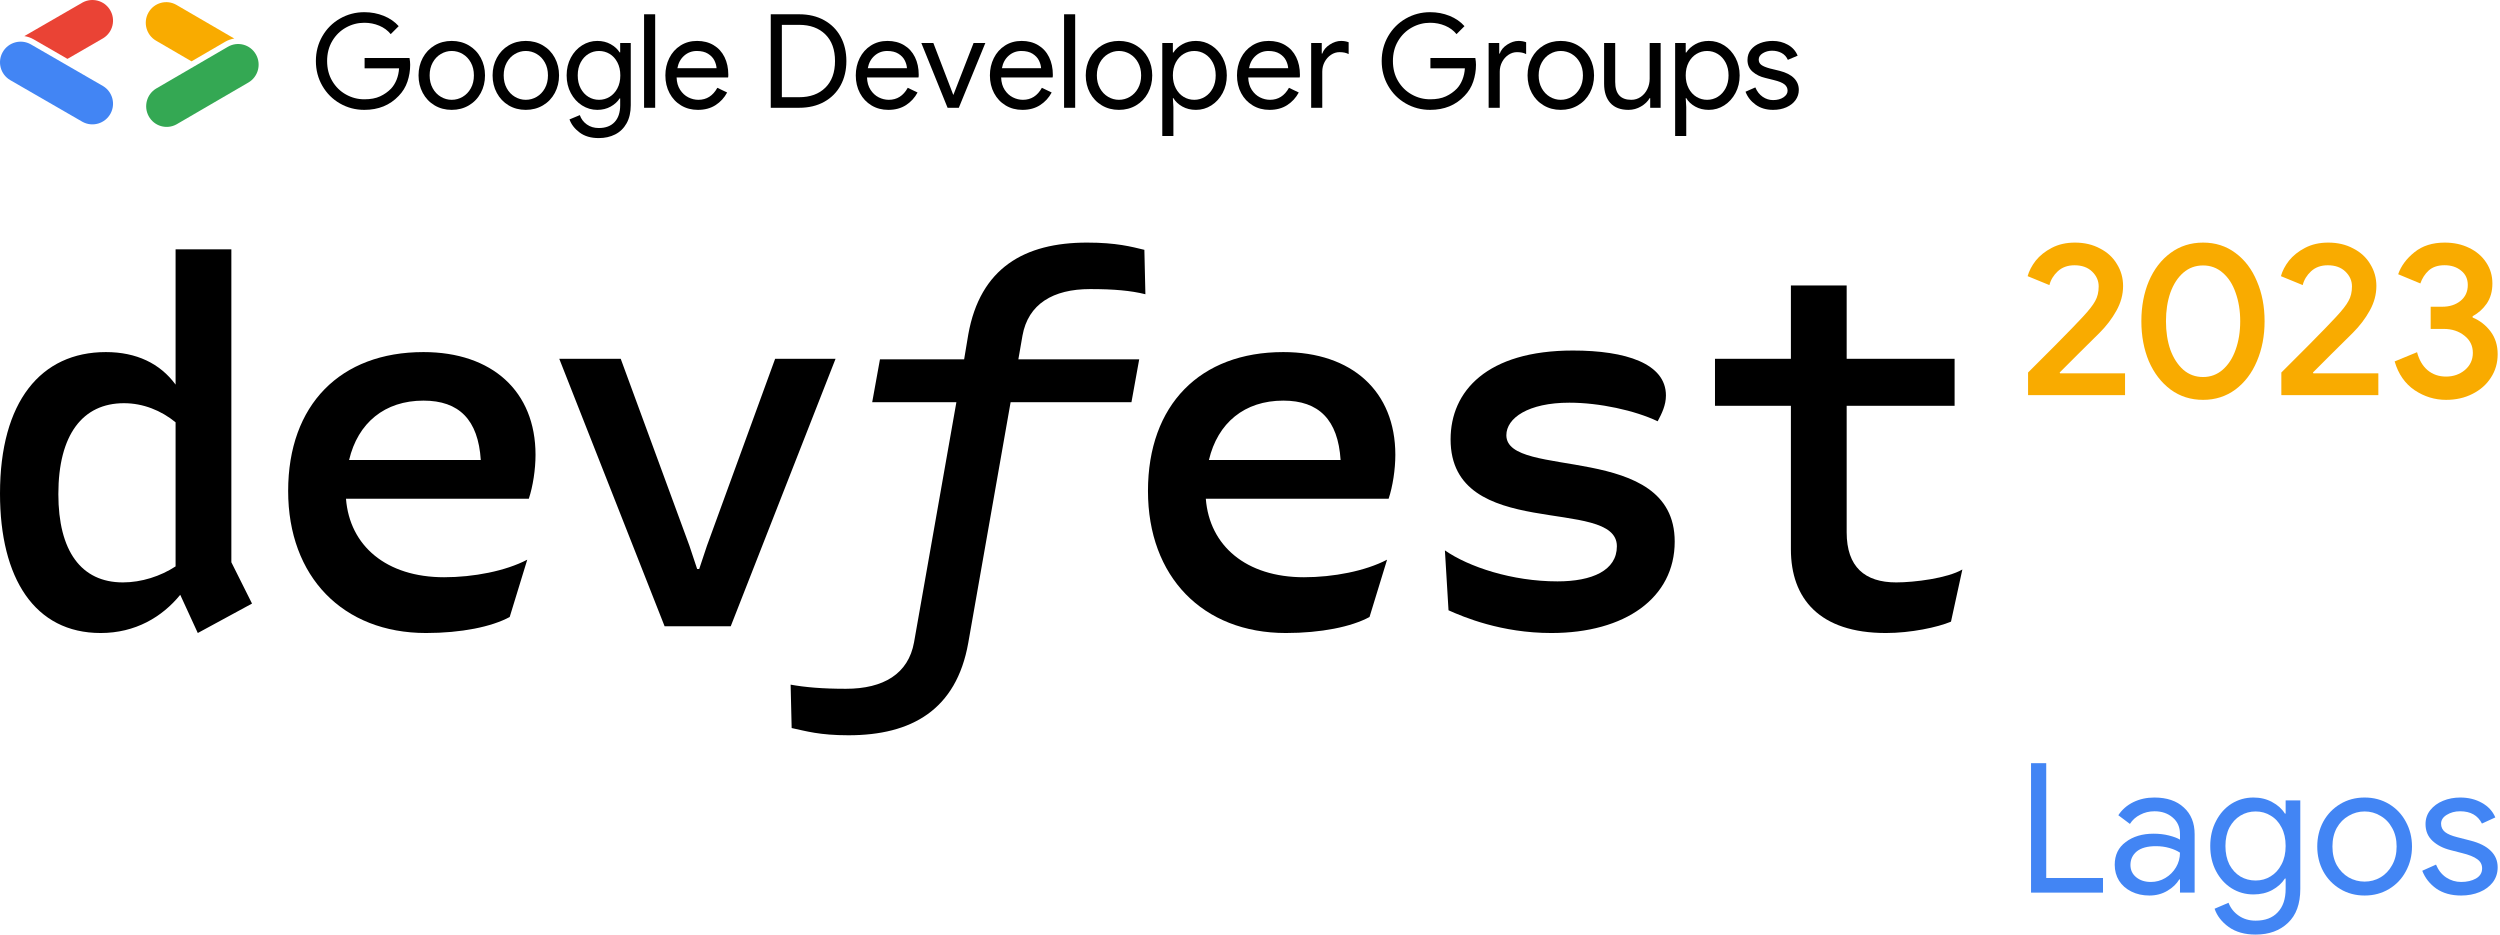 <svg xmlns="http://www.w3.org/2000/svg" viewBox="0 0 214 80" fill="none">
    <path d="M29.102 8.858C28.465 8.492 27.962 7.989 27.593 7.348C27.224 6.707 27.04 6 27.04 5.224C27.04 4.449 27.224 3.741 27.593 3.1C27.962 2.459 28.465 1.956 29.102 1.591C29.74 1.226 30.434 1.043 31.187 1.043C31.776 1.043 32.329 1.148 32.847 1.356C33.365 1.565 33.792 1.859 34.128 2.239L33.446 2.922C33.192 2.608 32.866 2.368 32.467 2.2C32.069 2.033 31.642 1.949 31.187 1.949C30.628 1.949 30.105 2.085 29.617 2.357C29.128 2.629 28.737 3.012 28.443 3.508C28.148 4.004 28.001 4.576 28.001 5.224C28.001 5.872 28.148 6.445 28.443 6.94C28.737 7.436 29.128 7.82 29.617 8.091C30.105 8.364 30.628 8.5 31.187 8.5C31.724 8.5 32.173 8.416 32.534 8.248C32.896 8.081 33.211 7.859 33.479 7.583C33.673 7.374 33.829 7.121 33.949 6.823C34.068 6.525 34.139 6.2 34.161 5.85H31.21V4.967H35.055C35.093 5.176 35.111 5.37 35.111 5.548C35.111 6.04 35.033 6.519 34.877 6.985C34.72 7.451 34.47 7.859 34.128 8.209C33.374 9.006 32.395 9.405 31.187 9.405C30.434 9.405 29.74 9.223 29.102 8.858Z" fill="black"/>
    <path d="M39.605 8.287C39.896 8.116 40.129 7.872 40.304 7.555C40.479 7.238 40.566 6.871 40.566 6.454C40.566 6.037 40.479 5.67 40.304 5.353C40.129 5.036 39.896 4.792 39.605 4.621C39.315 4.449 39.001 4.363 38.666 4.363C38.338 4.363 38.029 4.449 37.739 4.621C37.448 4.792 37.215 5.036 37.04 5.353C36.865 5.67 36.777 6.037 36.777 6.454C36.777 6.871 36.865 7.238 37.04 7.555C37.215 7.872 37.448 8.116 37.739 8.287C38.029 8.459 38.338 8.544 38.666 8.544C39.001 8.544 39.315 8.459 39.605 8.287ZM37.202 9.02C36.769 8.762 36.432 8.409 36.19 7.957C35.948 7.506 35.827 7.005 35.827 6.454C35.827 5.902 35.948 5.401 36.19 4.95C36.432 4.5 36.769 4.146 37.202 3.888C37.634 3.631 38.122 3.503 38.666 3.503C39.21 3.503 39.7 3.631 40.136 3.888C40.572 4.146 40.911 4.5 41.154 4.95C41.396 5.401 41.517 5.902 41.517 6.454C41.517 7.005 41.396 7.506 41.154 7.957C40.911 8.409 40.572 8.762 40.136 9.02C39.7 9.277 39.21 9.405 38.666 9.405C38.122 9.405 37.634 9.277 37.202 9.02Z" fill="black"/>
    <path d="M45.944 8.287C46.235 8.116 46.467 7.872 46.643 7.555C46.818 7.238 46.905 6.871 46.905 6.454C46.905 6.037 46.818 5.67 46.643 5.353C46.467 5.036 46.235 4.792 45.944 4.621C45.653 4.449 45.34 4.363 45.005 4.363C44.677 4.363 44.368 4.449 44.077 4.621C43.786 4.792 43.553 5.036 43.378 5.353C43.203 5.67 43.116 6.037 43.116 6.454C43.116 6.871 43.203 7.238 43.378 7.555C43.553 7.872 43.786 8.116 44.077 8.287C44.368 8.459 44.677 8.544 45.005 8.544C45.34 8.544 45.653 8.459 45.944 8.287ZM43.54 9.02C43.108 8.762 42.771 8.409 42.529 7.957C42.286 7.506 42.166 7.005 42.166 6.454C42.166 5.902 42.286 5.401 42.529 4.95C42.771 4.5 43.108 4.146 43.54 3.888C43.973 3.631 44.461 3.503 45.005 3.503C45.549 3.503 46.039 3.631 46.475 3.888C46.911 4.146 47.25 4.5 47.492 4.95C47.734 5.401 47.855 5.902 47.855 6.454C47.855 7.005 47.734 7.506 47.492 7.957C47.25 8.409 46.911 8.762 46.475 9.02C46.039 9.277 45.549 9.405 45.005 9.405C44.461 9.405 43.973 9.277 43.54 9.02Z" fill="black"/>
    <path d="M52.182 8.292C52.458 8.123 52.679 7.881 52.847 7.567C53.015 7.252 53.099 6.881 53.099 6.454C53.099 6.027 53.015 5.654 52.847 5.336C52.679 5.017 52.458 4.775 52.182 4.611C51.906 4.446 51.604 4.364 51.276 4.364C50.948 4.364 50.647 4.448 50.371 4.616C50.095 4.785 49.873 5.026 49.706 5.341C49.538 5.656 49.454 6.027 49.454 6.454C49.454 6.881 49.538 7.252 49.706 7.567C49.873 7.881 50.095 8.123 50.371 8.292C50.647 8.46 50.948 8.544 51.276 8.544C51.604 8.544 51.906 8.46 52.182 8.292ZM49.611 11.339C49.186 11.019 48.899 10.646 48.75 10.222L49.633 9.853C49.745 10.18 49.944 10.447 50.231 10.652C50.518 10.857 50.859 10.959 51.254 10.959C51.843 10.959 52.295 10.788 52.612 10.447C52.929 10.105 53.087 9.627 53.087 9.014V8.421H53.043C52.864 8.705 52.607 8.94 52.271 9.126C51.936 9.312 51.556 9.405 51.131 9.405C50.661 9.405 50.226 9.278 49.823 9.024C49.421 8.769 49.1 8.418 48.862 7.969C48.623 7.52 48.504 7.015 48.504 6.454C48.504 5.893 48.623 5.388 48.862 4.939C49.1 4.49 49.421 4.138 49.823 3.884C50.226 3.63 50.661 3.503 51.131 3.503C51.556 3.503 51.936 3.596 52.271 3.782C52.607 3.969 52.864 4.203 53.043 4.486H53.087V3.681H53.993V9.003C53.993 9.614 53.874 10.132 53.635 10.557C53.397 10.981 53.071 11.298 52.657 11.507C52.243 11.716 51.776 11.82 51.254 11.82C50.583 11.82 50.036 11.66 49.611 11.339Z" fill="black"/>
    <path d="M55.133 1.222H56.083V9.226H55.133V1.222Z" fill="black"/>
    <path d="M61.338 5.839C61.323 5.616 61.259 5.392 61.148 5.168C61.036 4.945 60.855 4.755 60.605 4.598C60.356 4.442 60.037 4.364 59.65 4.364C59.232 4.364 58.871 4.498 58.565 4.766C58.26 5.034 58.066 5.392 57.984 5.839H61.338ZM58.302 9.025C57.881 8.772 57.552 8.421 57.313 7.974C57.075 7.527 56.956 7.021 56.956 6.454C56.956 5.917 57.067 5.423 57.291 4.973C57.514 4.522 57.833 4.164 58.247 3.899C58.66 3.635 59.135 3.503 59.672 3.503C60.209 3.503 60.68 3.624 61.086 3.866C61.492 4.108 61.803 4.449 62.02 4.889C62.236 5.329 62.344 5.835 62.344 6.409C62.344 6.514 62.336 6.588 62.322 6.633H57.917C57.931 7.05 58.032 7.402 58.219 7.689C58.405 7.976 58.638 8.191 58.917 8.332C59.197 8.474 59.486 8.544 59.784 8.544C60.484 8.544 61.025 8.202 61.405 7.516L62.243 7.918C62.005 8.365 61.675 8.725 61.254 8.997C60.833 9.269 60.328 9.405 59.739 9.405C59.203 9.405 58.724 9.278 58.302 9.025Z" fill="black"/>
    <path d="M68.403 8.321C69.349 8.321 70.098 8.049 70.65 7.505C71.201 6.961 71.477 6.201 71.477 5.224C71.477 4.248 71.201 3.488 70.65 2.944C70.098 2.4 69.349 2.127 68.403 2.127H66.927V8.321H68.403ZM65.977 1.222H68.403C69.223 1.222 69.938 1.392 70.549 1.731C71.16 2.07 71.63 2.541 71.958 3.145C72.286 3.749 72.45 4.442 72.45 5.224C72.45 6.007 72.286 6.7 71.958 7.304C71.63 7.907 71.16 8.379 70.549 8.718C69.938 9.057 69.223 9.226 68.403 9.226H65.977V1.222Z" fill="black"/>
    <path d="M77.637 5.839C77.622 5.616 77.558 5.392 77.447 5.168C77.335 4.945 77.154 4.755 76.904 4.598C76.655 4.442 76.336 4.364 75.949 4.364C75.531 4.364 75.17 4.498 74.864 4.766C74.559 5.034 74.365 5.392 74.283 5.839H77.637ZM74.602 9.025C74.18 8.772 73.851 8.421 73.612 7.974C73.374 7.527 73.255 7.021 73.255 6.454C73.255 5.917 73.366 5.423 73.59 4.973C73.814 4.522 74.132 4.164 74.546 3.899C74.959 3.635 75.434 3.503 75.971 3.503C76.507 3.503 76.979 3.624 77.385 3.866C77.791 4.108 78.102 4.449 78.319 4.889C78.535 5.329 78.643 5.835 78.643 6.409C78.643 6.514 78.635 6.588 78.621 6.633H74.216C74.231 7.05 74.331 7.402 74.518 7.689C74.704 7.976 74.937 8.191 75.216 8.332C75.496 8.474 75.785 8.544 76.083 8.544C76.783 8.544 77.324 8.202 77.704 7.516L78.542 7.918C78.304 8.365 77.974 8.725 77.553 8.997C77.132 9.269 76.627 9.405 76.038 9.405C75.502 9.405 75.022 9.278 74.602 9.025Z" fill="black"/>
    <path d="M78.866 3.681H79.895L81.594 8.108H81.616L83.338 3.681H84.344L82.075 9.226H81.113L78.866 3.681Z" fill="black"/>
    <path d="M89.118 5.839C89.103 5.616 89.04 5.392 88.928 5.168C88.816 4.945 88.635 4.755 88.386 4.598C88.136 4.442 87.817 4.364 87.43 4.364C87.012 4.364 86.651 4.498 86.346 4.766C86.04 5.034 85.846 5.392 85.764 5.839H89.118ZM86.083 9.025C85.662 8.772 85.332 8.421 85.094 7.974C84.855 7.527 84.736 7.021 84.736 6.454C84.736 5.917 84.847 5.423 85.071 4.973C85.295 4.522 85.613 4.164 86.027 3.899C86.44 3.635 86.916 3.503 87.452 3.503C87.989 3.503 88.46 3.624 88.866 3.866C89.272 4.108 89.584 4.449 89.8 4.889C90.016 5.329 90.124 5.835 90.124 6.409C90.124 6.514 90.117 6.588 90.102 6.633H85.697C85.712 7.05 85.813 7.402 85.999 7.689C86.185 7.976 86.418 8.191 86.698 8.332C86.977 8.474 87.266 8.544 87.564 8.544C88.264 8.544 88.805 8.202 89.185 7.516L90.023 7.918C89.785 8.365 89.455 8.725 89.034 8.997C88.613 9.269 88.108 9.405 87.519 9.405C86.983 9.405 86.504 9.278 86.083 9.025Z" fill="black"/>
    <path d="M91.085 1.222H92.035V9.226H91.085V1.222Z" fill="black"/>
    <path d="M96.719 8.287C97.01 8.116 97.243 7.872 97.418 7.555C97.593 7.238 97.681 6.871 97.681 6.454C97.681 6.037 97.593 5.67 97.418 5.353C97.243 5.036 97.01 4.792 96.719 4.621C96.429 4.449 96.116 4.363 95.781 4.363C95.452 4.363 95.143 4.449 94.853 4.621C94.562 4.792 94.329 5.036 94.154 5.353C93.979 5.67 93.891 6.037 93.891 6.454C93.891 6.871 93.979 7.238 94.154 7.555C94.329 7.872 94.562 8.116 94.853 8.287C95.143 8.459 95.452 8.544 95.781 8.544C96.116 8.544 96.429 8.459 96.719 8.287ZM94.316 9.02C93.884 8.762 93.546 8.409 93.304 7.957C93.062 7.506 92.941 7.005 92.941 6.454C92.941 5.902 93.062 5.401 93.304 4.95C93.546 4.5 93.884 4.146 94.316 3.888C94.748 3.631 95.237 3.503 95.781 3.503C96.324 3.503 96.815 3.631 97.251 3.888C97.686 4.146 98.025 4.5 98.268 4.95C98.51 5.401 98.631 5.902 98.631 6.454C98.631 7.005 98.51 7.506 98.268 7.957C98.025 8.409 97.686 8.762 97.251 9.02C96.815 9.277 96.324 9.405 95.781 9.405C95.237 9.405 94.748 9.277 94.316 9.02Z" fill="black"/>
    <path d="M103.142 8.287C103.422 8.116 103.645 7.872 103.813 7.555C103.981 7.238 104.064 6.871 104.064 6.454C104.064 6.037 103.981 5.67 103.813 5.353C103.645 5.036 103.422 4.792 103.142 4.621C102.863 4.449 102.559 4.364 102.231 4.364C101.903 4.364 101.599 4.447 101.32 4.615C101.041 4.783 100.817 5.025 100.649 5.342C100.482 5.659 100.398 6.029 100.398 6.454C100.398 6.871 100.482 7.24 100.649 7.56C100.817 7.881 101.041 8.125 101.32 8.293C101.599 8.461 101.903 8.544 102.231 8.544C102.559 8.544 102.863 8.459 103.142 8.287ZM99.492 3.681H100.398V4.498H100.443C100.621 4.214 100.878 3.978 101.214 3.788C101.549 3.598 101.937 3.503 102.376 3.503C102.853 3.503 103.293 3.631 103.696 3.888C104.098 4.146 104.418 4.498 104.657 4.945C104.896 5.392 105.015 5.895 105.015 6.454C105.015 7.013 104.896 7.516 104.657 7.963C104.418 8.41 104.098 8.762 103.696 9.02C103.293 9.277 102.853 9.405 102.376 9.405C101.937 9.405 101.547 9.31 101.208 9.12C100.869 8.93 100.614 8.69 100.443 8.399H100.398L100.443 9.17V11.641H99.492V3.681Z" fill="black"/>
    <path d="M110.269 5.839C110.254 5.616 110.19 5.392 110.078 5.168C109.967 4.945 109.786 4.755 109.536 4.598C109.286 4.442 108.968 4.364 108.58 4.364C108.163 4.364 107.802 4.498 107.496 4.766C107.191 5.034 106.997 5.392 106.915 5.839H110.269ZM107.234 9.025C106.812 8.772 106.482 8.421 106.244 7.974C106.005 7.527 105.886 7.021 105.886 6.454C105.886 5.917 105.998 5.423 106.222 4.973C106.445 4.522 106.764 4.164 107.178 3.899C107.591 3.635 108.066 3.503 108.603 3.503C109.139 3.503 109.611 3.624 110.017 3.866C110.423 4.108 110.734 4.449 110.951 4.889C111.167 5.329 111.275 5.835 111.275 6.409C111.275 6.514 111.267 6.588 111.252 6.633H106.848C106.862 7.05 106.963 7.402 107.15 7.689C107.336 7.976 107.569 8.191 107.848 8.332C108.128 8.474 108.416 8.544 108.715 8.544C109.415 8.544 109.955 8.202 110.336 7.516L111.174 7.918C110.935 8.365 110.606 8.725 110.185 8.997C109.764 9.269 109.259 9.405 108.67 9.405C108.133 9.405 107.654 9.278 107.234 9.025Z" fill="black"/>
    <path d="M112.236 3.681H113.142V4.587H113.186C113.291 4.281 113.505 4.025 113.829 3.816C114.153 3.607 114.476 3.503 114.796 3.503C115.027 3.503 115.243 3.54 115.444 3.615V4.632C115.243 4.52 114.982 4.464 114.662 4.464C114.401 4.464 114.157 4.541 113.93 4.694C113.702 4.847 113.522 5.051 113.388 5.304C113.253 5.558 113.186 5.835 113.186 6.134V9.226H112.236V3.681Z" fill="black"/>
    <path d="M120.335 8.858C119.698 8.492 119.195 7.989 118.826 7.348C118.457 6.707 118.273 6 118.273 5.224C118.273 4.449 118.457 3.741 118.826 3.1C119.195 2.459 119.698 1.956 120.335 1.591C120.972 1.226 121.667 1.043 122.42 1.043C123.009 1.043 123.562 1.148 124.08 1.356C124.598 1.565 125.025 1.859 125.36 2.239L124.678 2.922C124.425 2.608 124.099 2.368 123.7 2.2C123.301 2.033 122.875 1.949 122.42 1.949C121.861 1.949 121.338 2.085 120.85 2.357C120.361 2.629 119.97 3.012 119.676 3.508C119.381 4.004 119.234 4.576 119.234 5.224C119.234 5.872 119.381 6.445 119.676 6.94C119.97 7.436 120.361 7.82 120.85 8.091C121.338 8.364 121.861 8.5 122.42 8.5C122.957 8.5 123.406 8.416 123.767 8.248C124.129 8.081 124.444 7.859 124.712 7.583C124.906 7.374 125.062 7.121 125.181 6.823C125.301 6.525 125.372 6.2 125.394 5.85H122.443V4.967H126.288C126.325 5.176 126.344 5.37 126.344 5.548C126.344 6.04 126.266 6.519 126.109 6.985C125.953 7.451 125.703 7.859 125.36 8.209C124.607 9.006 123.627 9.405 122.42 9.405C121.667 9.405 120.972 9.223 120.335 8.858Z" fill="black"/>
    <path d="M127.428 3.681H128.334V4.587H128.379C128.483 4.281 128.697 4.025 129.021 3.816C129.346 3.607 129.668 3.503 129.989 3.503C130.219 3.503 130.435 3.54 130.637 3.615V4.632C130.435 4.52 130.175 4.464 129.854 4.464C129.593 4.464 129.349 4.541 129.122 4.694C128.895 4.847 128.714 5.051 128.58 5.304C128.446 5.558 128.379 5.835 128.379 6.134V9.226H127.428V3.681Z" fill="black"/>
    <path d="M134.538 8.287C134.829 8.116 135.062 7.872 135.237 7.555C135.412 7.238 135.499 6.871 135.499 6.454C135.499 6.037 135.412 5.67 135.237 5.353C135.062 5.036 134.829 4.792 134.538 4.621C134.247 4.449 133.934 4.363 133.599 4.363C133.271 4.363 132.962 4.449 132.671 4.621C132.381 4.792 132.148 5.036 131.973 5.353C131.798 5.67 131.71 6.037 131.71 6.454C131.71 6.871 131.798 7.238 131.973 7.555C132.148 7.872 132.381 8.116 132.671 8.287C132.962 8.459 133.271 8.544 133.599 8.544C133.934 8.544 134.247 8.459 134.538 8.287ZM132.135 9.02C131.702 8.762 131.365 8.409 131.123 7.957C130.881 7.506 130.76 7.005 130.76 6.454C130.76 5.902 130.881 5.401 131.123 4.95C131.365 4.5 131.702 4.146 132.135 3.888C132.567 3.631 133.055 3.503 133.599 3.503C134.143 3.503 134.633 3.631 135.069 3.888C135.505 4.146 135.844 4.5 136.087 4.95C136.329 5.401 136.45 5.902 136.45 6.454C136.45 7.005 136.329 7.506 136.087 7.957C135.844 8.409 135.505 8.762 135.069 9.02C134.633 9.277 134.143 9.405 133.599 9.405C133.055 9.405 132.567 9.277 132.135 9.02Z" fill="black"/>
    <path d="M137.842 8.812C137.488 8.418 137.311 7.87 137.311 7.169V3.681H138.261V7.013C138.261 8.034 138.719 8.544 139.636 8.544C139.942 8.544 140.215 8.459 140.458 8.287C140.7 8.116 140.886 7.892 141.017 7.617C141.147 7.341 141.212 7.05 141.212 6.745V3.681H142.151V9.226H141.257V8.399H141.212C141.048 8.683 140.8 8.921 140.469 9.114C140.137 9.308 139.781 9.405 139.401 9.405C138.716 9.405 138.196 9.208 137.842 8.812Z" fill="black"/>
    <path d="M147.042 8.287C147.322 8.116 147.545 7.872 147.713 7.555C147.88 7.238 147.964 6.871 147.964 6.454C147.964 6.037 147.88 5.67 147.713 5.353C147.545 5.036 147.322 4.792 147.042 4.621C146.763 4.449 146.459 4.364 146.131 4.364C145.803 4.364 145.499 4.447 145.22 4.615C144.941 4.783 144.717 5.025 144.549 5.342C144.382 5.659 144.298 6.029 144.298 6.454C144.298 6.871 144.382 7.24 144.549 7.56C144.717 7.881 144.941 8.125 145.22 8.293C145.499 8.461 145.803 8.544 146.131 8.544C146.459 8.544 146.763 8.459 147.042 8.287ZM143.392 3.681H144.298V4.498H144.343C144.521 4.214 144.778 3.978 145.114 3.788C145.449 3.598 145.837 3.503 146.276 3.503C146.753 3.503 147.193 3.631 147.596 3.888C147.998 4.146 148.318 4.498 148.557 4.945C148.796 5.392 148.915 5.895 148.915 6.454C148.915 7.013 148.796 7.516 148.557 7.963C148.318 8.41 147.998 8.762 147.596 9.02C147.193 9.277 146.753 9.405 146.276 9.405C145.837 9.405 145.447 9.31 145.108 9.12C144.769 8.93 144.514 8.69 144.343 8.399H144.298L144.343 9.17V11.641H143.392V3.681Z" fill="black"/>
    <path d="M150.278 8.958C149.868 8.66 149.581 8.291 149.417 7.851L150.256 7.482C150.405 7.833 150.615 8.101 150.887 8.287C151.159 8.474 151.456 8.567 151.776 8.567C152.134 8.567 152.43 8.489 152.665 8.332C152.9 8.175 153.017 7.985 153.017 7.762C153.017 7.546 152.929 7.367 152.754 7.225C152.579 7.084 152.279 6.961 151.855 6.857L151.094 6.667C150.677 6.57 150.321 6.394 150.027 6.141C149.732 5.888 149.585 5.552 149.585 5.135C149.585 4.792 149.684 4.498 149.881 4.252C150.079 4.006 150.342 3.819 150.67 3.693C150.997 3.566 151.355 3.503 151.743 3.503C152.22 3.503 152.654 3.613 153.045 3.833C153.436 4.052 153.714 4.363 153.878 4.766L153.04 5.123C152.92 4.855 152.739 4.658 152.497 4.531C152.255 4.404 151.985 4.341 151.687 4.341C151.396 4.341 151.133 4.412 150.899 4.554C150.664 4.695 150.547 4.877 150.547 5.101C150.547 5.295 150.623 5.448 150.776 5.56C150.928 5.671 151.173 5.772 151.508 5.862L152.335 6.063C152.887 6.204 153.298 6.415 153.571 6.694C153.842 6.974 153.978 7.307 153.978 7.695C153.978 8.015 153.885 8.306 153.699 8.567C153.513 8.828 153.252 9.032 152.917 9.182C152.581 9.331 152.201 9.405 151.776 9.405C151.187 9.405 150.688 9.256 150.278 8.958Z" fill="black"/>
    <path d="M21.262 7.064L15.107 10.646C14.258 11.114 13.193 10.801 12.728 9.945C12.278 9.117 12.554 8.078 13.355 7.587L19.509 4.004C20.348 3.516 21.42 3.806 21.904 4.651C22.388 5.496 22.101 6.576 21.262 7.064Z" fill="#34A853"/>
    <path d="M19.266 3.579L16.393 5.251L13.355 3.481C12.517 2.993 12.229 1.913 12.713 1.068C13.197 0.223 14.269 -0.067 15.107 0.421L20.055 3.3C19.777 3.343 19.509 3.437 19.266 3.579Z" fill="#F9AB00"/>
    <path d="M8.836 7.376L2.634 3.794C1.783 3.315 0.706 3.616 0.228 4.466C-0.244 5.303 0.04 6.364 0.867 6.853L7.07 10.434C7.928 10.898 9 10.578 9.463 9.719C9.909 8.896 9.633 7.867 8.836 7.376Z" fill="#4285F4"/>
    <path d="M2.879 3.368L5.774 5.04L8.836 3.271C9.667 2.759 9.925 1.671 9.413 0.84C8.922 0.043 7.894 -0.233 7.07 0.213L2.084 3.091C2.364 3.133 2.634 3.227 2.879 3.368Z" fill="#EA4335"/>
    <path d="M15.03 48.483V36.15C13.792 35.133 12.245 34.514 10.61 34.514C7.073 34.514 4.995 37.211 4.995 42.295C4.995 47.157 6.94 49.854 10.521 49.854C12.113 49.854 13.748 49.323 15.03 48.483ZM21.573 51.666L16.931 54.186L15.428 50.915C13.881 52.816 11.582 54.186 8.62 54.186C2.962 54.186 0 49.5 0 42.25C0 34.382 3.492 30.138 9.062 30.138C11.67 30.138 13.704 31.11 15.03 32.923V21.341H19.804V48.13L21.573 51.666Z" fill="black"/>
    <path d="M29.882 39.377H41.155C40.934 35.929 39.298 34.293 36.248 34.293C32.932 34.293 30.634 36.194 29.882 39.377ZM45.266 42.692H29.617C29.926 46.715 33.065 49.412 38.016 49.412C40.536 49.412 43.277 48.881 45.133 47.909L43.63 52.815C42.083 53.656 39.475 54.186 36.469 54.186C29.352 54.186 24.666 49.367 24.666 42.029C24.666 34.647 29.131 30.138 36.248 30.138C42.127 30.138 45.841 33.498 45.841 38.935C45.841 40.173 45.619 41.631 45.266 42.692Z" fill="black"/>
    <path d="M56.891 53.611L47.873 30.713H53.134L59.014 46.715L59.676 48.704H59.853L60.516 46.715L66.351 30.713H71.523L62.55 53.611H56.891Z" fill="black"/>
    <path d="M87.172 30.757H97.516L96.853 34.426H86.509L82.884 55.026C81.867 60.773 78.021 62.939 72.628 62.939C70.153 62.939 69.003 62.585 67.766 62.32L67.677 58.606C68.915 58.828 70.374 58.96 72.407 58.96C75.634 58.96 77.756 57.678 78.242 54.982L81.867 34.426H74.661L75.325 30.757H82.53L82.884 28.635C83.901 22.933 87.702 20.766 93.051 20.766C95.571 20.766 96.853 21.12 97.958 21.385L98.046 25.187C96.809 24.878 95.35 24.745 93.316 24.745C90.134 24.745 88.011 26.027 87.525 28.724L87.172 30.757Z" fill="black"/>
    <path d="M103.483 39.377H114.755C114.534 35.929 112.899 34.293 109.848 34.293C106.533 34.293 104.235 36.194 103.483 39.377ZM118.866 42.692H103.218C103.527 46.715 106.666 49.412 111.617 49.412C114.136 49.412 116.877 48.881 118.734 47.909L117.231 52.815C115.683 53.656 113.075 54.186 110.069 54.186C102.952 54.186 98.266 49.367 98.266 42.029C98.266 34.647 102.731 30.138 109.848 30.138C115.728 30.138 119.441 33.498 119.441 38.935C119.441 40.173 119.22 41.631 118.866 42.692Z" fill="black"/>
    <path d="M123.993 52.241L123.684 47.113C125.718 48.528 129.431 49.766 133.321 49.766C136.283 49.766 138.405 48.837 138.405 46.759C138.405 42.427 124.17 46.45 124.17 37.609C124.17 33.498 127.265 30.005 134.647 30.005C139.156 30.005 142.604 31.111 142.604 33.851C142.604 34.691 142.25 35.398 141.897 36.062C139.952 35.133 136.902 34.47 134.338 34.47C130.801 34.47 128.944 35.796 128.944 37.255C128.944 41.101 143.355 37.741 143.355 46.361C143.355 51.18 139.112 54.186 132.79 54.186C128.502 54.186 125.275 52.815 123.993 52.241Z" fill="black"/>
    <path d="M167.978 48.749L167.005 53.213C165.855 53.7 163.557 54.186 161.435 54.186C155.732 54.186 153.301 51.224 153.301 47.024V34.735H146.803V30.713H153.301V24.436H158.075V30.713H167.314V34.735H158.075V45.566C158.075 48.528 159.623 49.854 162.319 49.854C163.866 49.854 166.696 49.5 167.978 48.749Z" fill="black"/>
    <path d="M173.602 31.886C174 31.488 174.784 30.704 175.953 29.535C177.122 28.353 177.899 27.551 178.285 27.128C178.807 26.569 179.162 26.115 179.348 25.766C179.547 25.418 179.647 25.001 179.647 24.516C179.647 24.031 179.46 23.608 179.087 23.248C178.714 22.887 178.21 22.707 177.576 22.707C176.991 22.707 176.512 22.881 176.139 23.229C175.779 23.565 175.542 23.957 175.43 24.404L173.565 23.639C173.689 23.192 173.919 22.75 174.255 22.315C174.603 21.88 175.063 21.512 175.636 21.214C176.208 20.916 176.867 20.766 177.613 20.766C178.422 20.766 179.137 20.934 179.759 21.27C180.393 21.593 180.878 22.041 181.214 22.613C181.562 23.173 181.736 23.795 181.736 24.479C181.736 25.213 181.544 25.922 181.158 26.606C180.785 27.278 180.306 27.906 179.721 28.49C179.473 28.727 178.845 29.349 177.837 30.356C176.817 31.376 176.307 31.886 176.307 31.886L176.345 31.96H181.904V33.826H173.602V31.886Z" fill="#F9AB00"/>
    <path d="M188.584 34.228C187.532 34.228 186.604 33.934 185.802 33.345C185 32.743 184.379 31.935 183.94 30.919C183.514 29.892 183.301 28.751 183.301 27.497C183.301 26.231 183.514 25.091 183.94 24.075C184.379 23.048 185 22.239 185.802 21.65C186.604 21.061 187.532 20.766 188.584 20.766C189.637 20.766 190.559 21.061 191.348 21.65C192.151 22.239 192.765 23.048 193.191 24.075C193.63 25.091 193.849 26.231 193.849 27.497C193.849 28.751 193.63 29.892 193.191 30.919C192.765 31.935 192.151 32.743 191.348 33.345C190.546 33.934 189.625 34.228 188.584 34.228ZM188.584 32.273C189.224 32.273 189.782 32.066 190.258 31.653C190.747 31.226 191.116 30.656 191.367 29.942C191.63 29.215 191.762 28.4 191.762 27.497C191.762 26.595 191.63 25.78 191.367 25.053C191.116 24.326 190.747 23.756 190.258 23.342C189.782 22.928 189.224 22.722 188.584 22.722C187.933 22.722 187.369 22.928 186.892 23.342C186.416 23.756 186.046 24.326 185.783 25.053C185.532 25.78 185.407 26.595 185.407 27.497C185.407 28.4 185.532 29.215 185.783 29.942C186.046 30.656 186.416 31.226 186.892 31.653C187.369 32.066 187.933 32.273 188.584 32.273Z" fill="#F9AB00"/>
    <path d="M195.283 31.886C195.681 31.488 196.465 30.704 197.634 29.535C198.803 28.353 199.58 27.551 199.966 27.128C200.488 26.569 200.843 26.115 201.029 25.766C201.229 25.418 201.328 25.001 201.328 24.516C201.328 24.031 201.141 23.608 200.768 23.248C200.395 22.887 199.891 22.707 199.257 22.707C198.672 22.707 198.194 22.881 197.82 23.229C197.46 23.565 197.223 23.957 197.112 24.404L195.246 23.639C195.37 23.192 195.6 22.75 195.936 22.315C196.284 21.88 196.745 21.512 197.317 21.214C197.889 20.916 198.548 20.766 199.294 20.766C200.103 20.766 200.818 20.934 201.44 21.27C202.074 21.593 202.559 22.041 202.895 22.613C203.243 23.173 203.418 23.795 203.418 24.479C203.418 25.213 203.225 25.922 202.839 26.606C202.466 27.278 201.987 27.906 201.403 28.49C201.154 28.727 200.526 29.349 199.518 30.356C198.498 31.376 197.988 31.886 197.988 31.886L198.026 31.96H203.586V33.826H195.283V31.886Z" fill="#F9AB00"/>
    <path d="M209.382 34.228C208.417 34.228 207.521 33.953 206.693 33.401C205.866 32.837 205.296 32.016 204.982 30.938L206.9 30.148C207.076 30.813 207.376 31.327 207.803 31.69C208.241 32.054 208.768 32.235 209.382 32.235C210.009 32.235 210.548 32.047 210.999 31.671C211.45 31.283 211.676 30.794 211.676 30.205C211.676 29.603 211.438 29.114 210.961 28.738C210.485 28.35 209.89 28.155 209.175 28.155H208.066V26.256H209.062C209.676 26.256 210.19 26.093 210.604 25.768C211.03 25.429 211.243 24.972 211.243 24.395C211.243 23.881 211.055 23.474 210.679 23.173C210.303 22.86 209.827 22.703 209.25 22.703C208.686 22.703 208.235 22.853 207.897 23.154C207.571 23.455 207.333 23.825 207.182 24.263L205.283 23.474C205.534 22.759 205.998 22.133 206.674 21.593C207.351 21.042 208.216 20.766 209.269 20.766C210.046 20.766 210.742 20.917 211.356 21.218C211.983 21.518 212.472 21.938 212.823 22.477C213.174 23.004 213.349 23.599 213.349 24.263C213.349 24.94 213.186 25.517 212.86 25.993C212.534 26.457 212.133 26.814 211.657 27.065V27.178C212.284 27.441 212.798 27.842 213.199 28.381C213.6 28.92 213.8 29.566 213.8 30.318C213.8 31.07 213.606 31.74 213.218 32.329C212.841 32.919 212.315 33.382 211.638 33.721C210.974 34.059 210.222 34.228 209.382 34.228Z" fill="#F9AB00"/>
    <path d="M173.857 65.328H175.157V75.156H180.017V76.409H173.857V65.328Z" fill="#4285F4"/>
    <path d="M183.991 76.657C183.413 76.657 182.898 76.543 182.444 76.316C181.99 76.089 181.639 75.78 181.391 75.388C181.143 74.985 181.02 74.531 181.02 74.026C181.02 73.19 181.334 72.54 181.964 72.076C182.593 71.601 183.388 71.364 184.347 71.364C184.822 71.364 185.26 71.415 185.663 71.518C186.076 71.622 186.39 71.74 186.607 71.874V71.395C186.607 70.806 186.401 70.337 185.988 69.986C185.575 69.625 185.054 69.445 184.425 69.445C183.981 69.445 183.573 69.543 183.202 69.739C182.83 69.924 182.536 70.187 182.32 70.528L181.329 69.785C181.639 69.31 182.062 68.939 182.598 68.671C183.145 68.402 183.749 68.268 184.409 68.268C185.482 68.268 186.323 68.552 186.932 69.119C187.551 69.677 187.861 70.44 187.861 71.41V76.409H186.607V75.279H186.545C186.318 75.661 185.978 75.986 185.524 76.254C185.07 76.523 184.559 76.657 183.991 76.657ZM184.115 75.496C184.559 75.496 184.971 75.383 185.353 75.156C185.735 74.929 186.039 74.624 186.266 74.242C186.493 73.861 186.607 73.443 186.607 72.989C186.359 72.824 186.055 72.689 185.694 72.586C185.333 72.483 184.951 72.432 184.548 72.432C183.826 72.432 183.279 72.581 182.908 72.88C182.547 73.18 182.366 73.567 182.366 74.041C182.366 74.475 182.531 74.825 182.861 75.094C183.192 75.362 183.609 75.496 184.115 75.496Z" fill="#4285F4"/>
    <path d="M193.082 80C192.154 80 191.385 79.783 190.776 79.35C190.178 78.917 189.775 78.395 189.569 77.787L190.761 77.276C190.936 77.73 191.225 78.096 191.627 78.375C192.04 78.664 192.525 78.808 193.082 78.808C193.897 78.808 194.527 78.571 194.97 78.096C195.424 77.622 195.651 76.951 195.651 76.084V75.202H195.589C195.331 75.604 194.965 75.935 194.491 76.193C194.026 76.44 193.495 76.564 192.896 76.564C192.215 76.564 191.591 76.389 191.024 76.038C190.466 75.687 190.023 75.197 189.693 74.567C189.362 73.938 189.197 73.221 189.197 72.416C189.197 71.622 189.362 70.91 189.693 70.28C190.023 69.641 190.466 69.145 191.024 68.794C191.591 68.444 192.215 68.268 192.896 68.268C193.495 68.268 194.026 68.397 194.491 68.655C194.965 68.903 195.331 69.233 195.589 69.646H195.651V68.516H196.905V76.1C196.905 77.369 196.554 78.334 195.853 78.994C195.151 79.665 194.227 80 193.082 80ZM193.082 75.372C193.557 75.372 193.985 75.254 194.367 75.016C194.759 74.779 195.068 74.439 195.295 73.995C195.533 73.551 195.651 73.025 195.651 72.416C195.651 71.797 195.533 71.266 195.295 70.822C195.068 70.378 194.759 70.043 194.367 69.816C193.985 69.579 193.557 69.46 193.082 69.46C192.608 69.46 192.174 69.579 191.782 69.816C191.39 70.053 191.075 70.394 190.838 70.837C190.611 71.281 190.497 71.807 190.497 72.416C190.497 73.025 190.611 73.556 190.838 74.01C191.075 74.454 191.39 74.794 191.782 75.032C192.174 75.259 192.608 75.372 193.082 75.372Z" fill="#4285F4"/>
    <path d="M202.412 76.657C201.638 76.657 200.941 76.471 200.322 76.1C199.703 75.728 199.218 75.223 198.868 74.583C198.527 73.943 198.357 73.236 198.357 72.463C198.357 71.689 198.527 70.982 198.868 70.342C199.218 69.702 199.703 69.197 200.322 68.825C200.941 68.454 201.638 68.268 202.412 68.268C203.186 68.268 203.882 68.454 204.501 68.825C205.12 69.197 205.6 69.702 205.941 70.342C206.291 70.982 206.467 71.689 206.467 72.463C206.467 73.236 206.291 73.943 205.941 74.583C205.6 75.223 205.12 75.728 204.501 76.1C203.882 76.471 203.186 76.657 202.412 76.657ZM202.412 75.465C202.897 75.465 203.346 75.347 203.758 75.109C204.181 74.862 204.517 74.511 204.764 74.057C205.022 73.603 205.151 73.071 205.151 72.463C205.151 71.854 205.022 71.322 204.764 70.868C204.517 70.414 204.181 70.069 203.758 69.831C203.346 69.584 202.897 69.46 202.412 69.46C201.927 69.46 201.473 69.584 201.05 69.831C200.627 70.069 200.286 70.414 200.028 70.868C199.781 71.322 199.657 71.854 199.657 72.463C199.657 73.071 199.781 73.603 200.028 74.057C200.286 74.511 200.627 74.862 201.05 75.109C201.473 75.347 201.927 75.465 202.412 75.465Z" fill="#4285F4"/>
    <path d="M210.674 76.657C209.828 76.657 209.121 76.461 208.554 76.069C207.986 75.666 207.584 75.156 207.346 74.537L208.523 74.01C208.719 74.485 209.008 74.851 209.389 75.109C209.781 75.367 210.21 75.496 210.674 75.496C211.169 75.496 211.592 75.398 211.943 75.202C212.294 74.996 212.469 74.707 212.469 74.335C212.469 74.005 212.33 73.742 212.051 73.546C211.773 73.34 211.334 73.164 210.736 73.02L209.776 72.772C209.147 72.617 208.631 72.354 208.229 71.983C207.826 71.611 207.625 71.132 207.625 70.543C207.625 70.089 207.759 69.692 208.027 69.352C208.306 69.001 208.672 68.733 209.126 68.547C209.58 68.361 210.07 68.268 210.597 68.268C211.288 68.268 211.902 68.418 212.438 68.717C212.985 69.016 213.372 69.434 213.599 69.971L212.454 70.497C212.103 69.795 211.479 69.445 210.581 69.445C210.148 69.445 209.766 69.548 209.436 69.754C209.116 69.95 208.956 70.203 208.956 70.512C208.956 70.801 209.069 71.039 209.296 71.224C209.523 71.4 209.864 71.544 210.318 71.658L211.463 71.952C212.237 72.148 212.82 72.442 213.212 72.834C213.604 73.216 213.8 73.685 213.8 74.242C213.8 74.727 213.661 75.156 213.383 75.527C213.104 75.888 212.727 76.167 212.253 76.363C211.778 76.559 211.252 76.657 210.674 76.657Z" fill="#4285F4"/>
</svg>